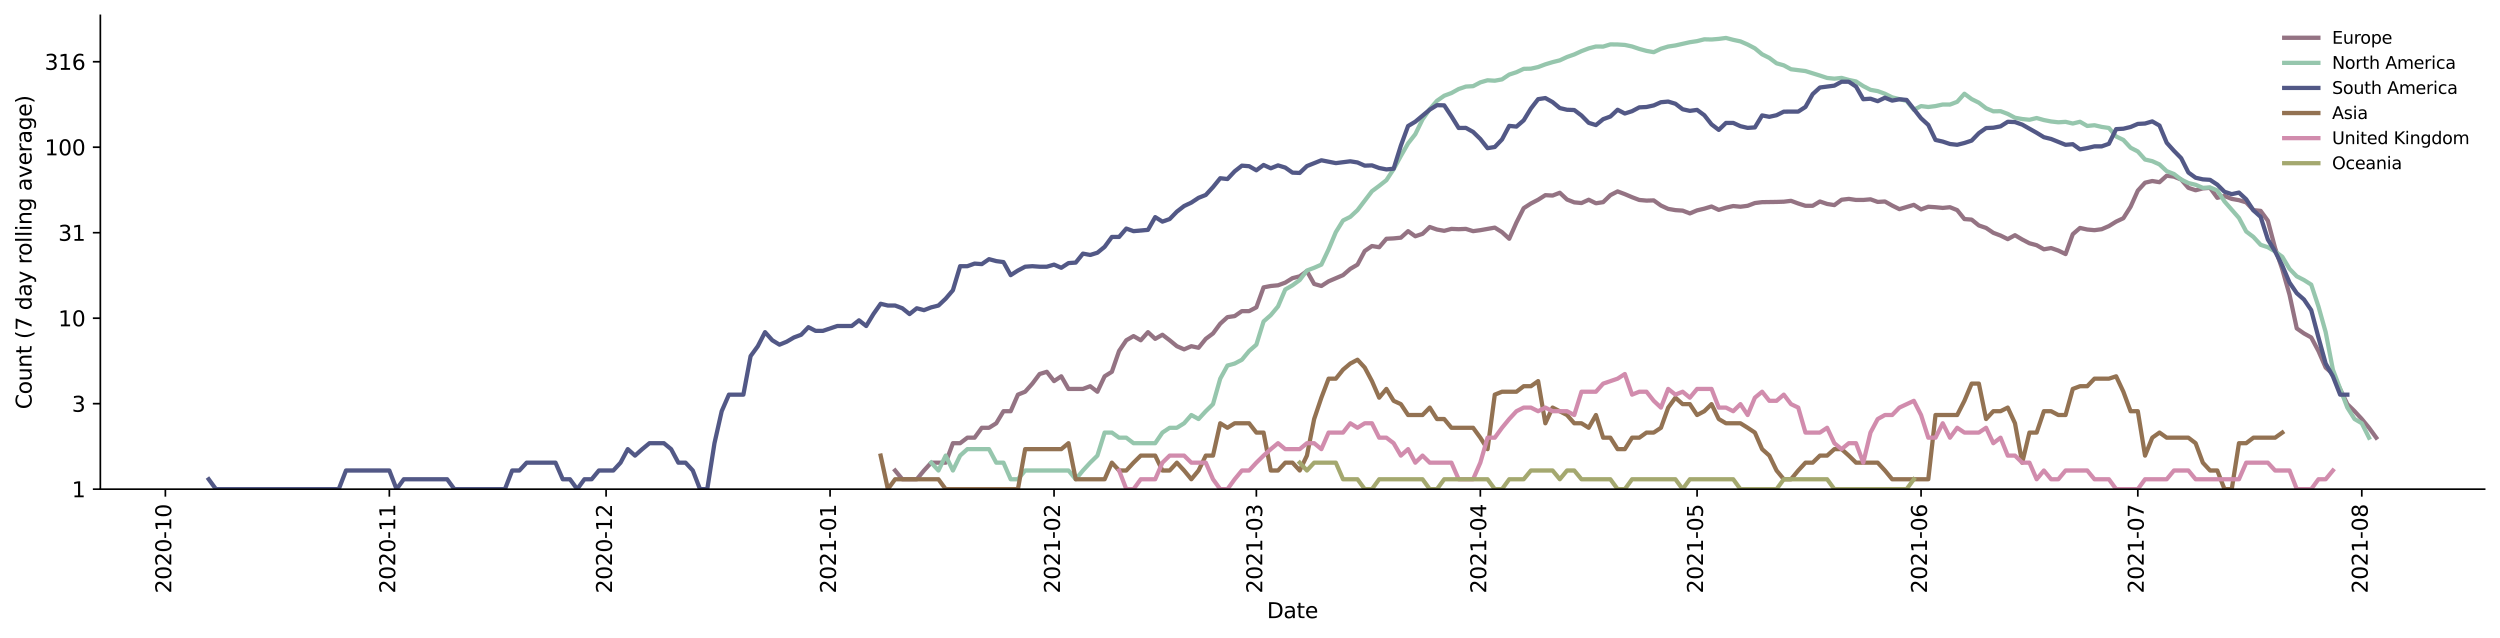 <?xml version="1.0" encoding="utf-8" standalone="no"?>
<!DOCTYPE svg PUBLIC "-//W3C//DTD SVG 1.1//EN"
  "http://www.w3.org/Graphics/SVG/1.1/DTD/svg11.dtd">
<svg height="298.621pt" version="1.1" viewBox="0 0 1170.166 298.621" width="1170.166pt" xmlns="http://www.w3.org/2000/svg" xmlns:xlink="http://www.w3.org/1999/xlink">
 <defs>
  <style type="text/css">*{stroke-linecap:butt;stroke-linejoin:round;}</style>
 </defs>
 <g id="figure_1">
  <g id="patch_1">
   <path d="M 0 298.621 
L 1170.166 298.621 
L 1170.166 0 
L 0 0 
z
" style="fill:#ffffff;"/>
  </g>
  <g id="axes_1">
   <g id="patch_2">
    <path d="M 46.966 228.96 
L 1162.966 228.96 
L 1162.966 7.2 
L 46.966 7.2 
z
" style="fill:#ffffff;"/>
   </g>
   <g id="matplotlib.axis_1">
    <g id="xtick_1">
     <g id="line2d_1">
      <defs>
       <path d="M 0 0 
L 0 3.5 
" id="md7ace111f2" style="stroke:#000000;stroke-width:0.8;"/>
      </defs>
      <g>
       <use style="stroke:#000000;stroke-width:0.8;" x="77.402" xlink:href="#md7ace111f2" y="228.96"/>
      </g>
     </g>
     <g id="text_1">
      <!-- 2020-10 -->
      <g transform="translate(80.161 277.743)rotate(-90)scale(0.1 -0.1)">
       <defs>
        <path d="M 1228 531 
L 3431 531 
L 3431 0 
L 469 0 
L 469 531 
Q 828 903 1448 1529 
Q 2069 2156 2228 2338 
Q 2531 2678 2651 2914 
Q 2772 3150 2772 3378 
Q 2772 3750 2511 3984 
Q 2250 4219 1831 4219 
Q 1534 4219 1204 4116 
Q 875 4013 500 3803 
L 500 4441 
Q 881 4594 1212 4672 
Q 1544 4750 1819 4750 
Q 2544 4750 2975 4387 
Q 3406 4025 3406 3419 
Q 3406 3131 3298 2873 
Q 3191 2616 2906 2266 
Q 2828 2175 2409 1742 
Q 1991 1309 1228 531 
z
" id="DejaVuSans-32" transform="scale(0.016)"/>
        <path d="M 2034 4250 
Q 1547 4250 1301 3770 
Q 1056 3291 1056 2328 
Q 1056 1369 1301 889 
Q 1547 409 2034 409 
Q 2525 409 2770 889 
Q 3016 1369 3016 2328 
Q 3016 3291 2770 3770 
Q 2525 4250 2034 4250 
z
M 2034 4750 
Q 2819 4750 3233 4129 
Q 3647 3509 3647 2328 
Q 3647 1150 3233 529 
Q 2819 -91 2034 -91 
Q 1250 -91 836 529 
Q 422 1150 422 2328 
Q 422 3509 836 4129 
Q 1250 4750 2034 4750 
z
" id="DejaVuSans-30" transform="scale(0.016)"/>
        <path d="M 313 2009 
L 1997 2009 
L 1997 1497 
L 313 1497 
L 313 2009 
z
" id="DejaVuSans-2d" transform="scale(0.016)"/>
        <path d="M 794 531 
L 1825 531 
L 1825 4091 
L 703 3866 
L 703 4441 
L 1819 4666 
L 2450 4666 
L 2450 531 
L 3481 531 
L 3481 0 
L 794 0 
L 794 531 
z
" id="DejaVuSans-31" transform="scale(0.016)"/>
       </defs>
       <use xlink:href="#DejaVuSans-32"/>
       <use x="63.623" xlink:href="#DejaVuSans-30"/>
       <use x="127.246" xlink:href="#DejaVuSans-32"/>
       <use x="190.869" xlink:href="#DejaVuSans-30"/>
       <use x="254.492" xlink:href="#DejaVuSans-2d"/>
       <use x="290.576" xlink:href="#DejaVuSans-31"/>
       <use x="354.199" xlink:href="#DejaVuSans-30"/>
      </g>
     </g>
    </g>
    <g id="xtick_2">
     <g id="line2d_2">
      <g>
       <use style="stroke:#000000;stroke-width:0.8;" x="182.238" xlink:href="#md7ace111f2" y="228.96"/>
      </g>
     </g>
     <g id="text_2">
      <!-- 2020-11 -->
      <g transform="translate(184.998 277.743)rotate(-90)scale(0.1 -0.1)">
       <use xlink:href="#DejaVuSans-32"/>
       <use x="63.623" xlink:href="#DejaVuSans-30"/>
       <use x="127.246" xlink:href="#DejaVuSans-32"/>
       <use x="190.869" xlink:href="#DejaVuSans-30"/>
       <use x="254.492" xlink:href="#DejaVuSans-2d"/>
       <use x="290.576" xlink:href="#DejaVuSans-31"/>
       <use x="354.199" xlink:href="#DejaVuSans-31"/>
      </g>
     </g>
    </g>
    <g id="xtick_3">
     <g id="line2d_3">
      <g>
       <use style="stroke:#000000;stroke-width:0.8;" x="283.693" xlink:href="#md7ace111f2" y="228.96"/>
      </g>
     </g>
     <g id="text_3">
      <!-- 2020-12 -->
      <g transform="translate(286.452 277.743)rotate(-90)scale(0.1 -0.1)">
       <use xlink:href="#DejaVuSans-32"/>
       <use x="63.623" xlink:href="#DejaVuSans-30"/>
       <use x="127.246" xlink:href="#DejaVuSans-32"/>
       <use x="190.869" xlink:href="#DejaVuSans-30"/>
       <use x="254.492" xlink:href="#DejaVuSans-2d"/>
       <use x="290.576" xlink:href="#DejaVuSans-31"/>
       <use x="354.199" xlink:href="#DejaVuSans-32"/>
      </g>
     </g>
    </g>
    <g id="xtick_4">
     <g id="line2d_4">
      <g>
       <use style="stroke:#000000;stroke-width:0.8;" x="388.529" xlink:href="#md7ace111f2" y="228.96"/>
      </g>
     </g>
     <g id="text_4">
      <!-- 2021-01 -->
      <g transform="translate(391.289 277.743)rotate(-90)scale(0.1 -0.1)">
       <use xlink:href="#DejaVuSans-32"/>
       <use x="63.623" xlink:href="#DejaVuSans-30"/>
       <use x="127.246" xlink:href="#DejaVuSans-32"/>
       <use x="190.869" xlink:href="#DejaVuSans-31"/>
       <use x="254.492" xlink:href="#DejaVuSans-2d"/>
       <use x="290.576" xlink:href="#DejaVuSans-30"/>
       <use x="354.199" xlink:href="#DejaVuSans-31"/>
      </g>
     </g>
    </g>
    <g id="xtick_5">
     <g id="line2d_5">
      <g>
       <use style="stroke:#000000;stroke-width:0.8;" x="493.366" xlink:href="#md7ace111f2" y="228.96"/>
      </g>
     </g>
     <g id="text_5">
      <!-- 2021-02 -->
      <g transform="translate(496.125 277.743)rotate(-90)scale(0.1 -0.1)">
       <use xlink:href="#DejaVuSans-32"/>
       <use x="63.623" xlink:href="#DejaVuSans-30"/>
       <use x="127.246" xlink:href="#DejaVuSans-32"/>
       <use x="190.869" xlink:href="#DejaVuSans-31"/>
       <use x="254.492" xlink:href="#DejaVuSans-2d"/>
       <use x="290.576" xlink:href="#DejaVuSans-30"/>
       <use x="354.199" xlink:href="#DejaVuSans-32"/>
      </g>
     </g>
    </g>
    <g id="xtick_6">
     <g id="line2d_6">
      <g>
       <use style="stroke:#000000;stroke-width:0.8;" x="588.057" xlink:href="#md7ace111f2" y="228.96"/>
      </g>
     </g>
     <g id="text_6">
      <!-- 2021-03 -->
      <g transform="translate(590.816 277.743)rotate(-90)scale(0.1 -0.1)">
       <defs>
        <path d="M 2597 2516 
Q 3050 2419 3304 2112 
Q 3559 1806 3559 1356 
Q 3559 666 3084 287 
Q 2609 -91 1734 -91 
Q 1441 -91 1130 -33 
Q 819 25 488 141 
L 488 750 
Q 750 597 1062 519 
Q 1375 441 1716 441 
Q 2309 441 2620 675 
Q 2931 909 2931 1356 
Q 2931 1769 2642 2001 
Q 2353 2234 1838 2234 
L 1294 2234 
L 1294 2753 
L 1863 2753 
Q 2328 2753 2575 2939 
Q 2822 3125 2822 3475 
Q 2822 3834 2567 4026 
Q 2313 4219 1838 4219 
Q 1578 4219 1281 4162 
Q 984 4106 628 3988 
L 628 4550 
Q 988 4650 1302 4700 
Q 1616 4750 1894 4750 
Q 2613 4750 3031 4423 
Q 3450 4097 3450 3541 
Q 3450 3153 3228 2886 
Q 3006 2619 2597 2516 
z
" id="DejaVuSans-33" transform="scale(0.016)"/>
       </defs>
       <use xlink:href="#DejaVuSans-32"/>
       <use x="63.623" xlink:href="#DejaVuSans-30"/>
       <use x="127.246" xlink:href="#DejaVuSans-32"/>
       <use x="190.869" xlink:href="#DejaVuSans-31"/>
       <use x="254.492" xlink:href="#DejaVuSans-2d"/>
       <use x="290.576" xlink:href="#DejaVuSans-30"/>
       <use x="354.199" xlink:href="#DejaVuSans-33"/>
      </g>
     </g>
    </g>
    <g id="xtick_7">
     <g id="line2d_7">
      <g>
       <use style="stroke:#000000;stroke-width:0.8;" x="692.893" xlink:href="#md7ace111f2" y="228.96"/>
      </g>
     </g>
     <g id="text_7">
      <!-- 2021-04 -->
      <g transform="translate(695.652 277.743)rotate(-90)scale(0.1 -0.1)">
       <defs>
        <path d="M 2419 4116 
L 825 1625 
L 2419 1625 
L 2419 4116 
z
M 2253 4666 
L 3047 4666 
L 3047 1625 
L 3713 1625 
L 3713 1100 
L 3047 1100 
L 3047 0 
L 2419 0 
L 2419 1100 
L 313 1100 
L 313 1709 
L 2253 4666 
z
" id="DejaVuSans-34" transform="scale(0.016)"/>
       </defs>
       <use xlink:href="#DejaVuSans-32"/>
       <use x="63.623" xlink:href="#DejaVuSans-30"/>
       <use x="127.246" xlink:href="#DejaVuSans-32"/>
       <use x="190.869" xlink:href="#DejaVuSans-31"/>
       <use x="254.492" xlink:href="#DejaVuSans-2d"/>
       <use x="290.576" xlink:href="#DejaVuSans-30"/>
       <use x="354.199" xlink:href="#DejaVuSans-34"/>
      </g>
     </g>
    </g>
    <g id="xtick_8">
     <g id="line2d_8">
      <g>
       <use style="stroke:#000000;stroke-width:0.8;" x="794.347" xlink:href="#md7ace111f2" y="228.96"/>
      </g>
     </g>
     <g id="text_8">
      <!-- 2021-05 -->
      <g transform="translate(797.107 277.743)rotate(-90)scale(0.1 -0.1)">
       <defs>
        <path d="M 691 4666 
L 3169 4666 
L 3169 4134 
L 1269 4134 
L 1269 2991 
Q 1406 3038 1543 3061 
Q 1681 3084 1819 3084 
Q 2600 3084 3056 2656 
Q 3513 2228 3513 1497 
Q 3513 744 3044 326 
Q 2575 -91 1722 -91 
Q 1428 -91 1123 -41 
Q 819 9 494 109 
L 494 744 
Q 775 591 1075 516 
Q 1375 441 1709 441 
Q 2250 441 2565 725 
Q 2881 1009 2881 1497 
Q 2881 1984 2565 2268 
Q 2250 2553 1709 2553 
Q 1456 2553 1204 2497 
Q 953 2441 691 2322 
L 691 4666 
z
" id="DejaVuSans-35" transform="scale(0.016)"/>
       </defs>
       <use xlink:href="#DejaVuSans-32"/>
       <use x="63.623" xlink:href="#DejaVuSans-30"/>
       <use x="127.246" xlink:href="#DejaVuSans-32"/>
       <use x="190.869" xlink:href="#DejaVuSans-31"/>
       <use x="254.492" xlink:href="#DejaVuSans-2d"/>
       <use x="290.576" xlink:href="#DejaVuSans-30"/>
       <use x="354.199" xlink:href="#DejaVuSans-35"/>
      </g>
     </g>
    </g>
    <g id="xtick_9">
     <g id="line2d_9">
      <g>
       <use style="stroke:#000000;stroke-width:0.8;" x="899.184" xlink:href="#md7ace111f2" y="228.96"/>
      </g>
     </g>
     <g id="text_9">
      <!-- 2021-06 -->
      <g transform="translate(901.943 277.743)rotate(-90)scale(0.1 -0.1)">
       <defs>
        <path d="M 2113 2584 
Q 1688 2584 1439 2293 
Q 1191 2003 1191 1497 
Q 1191 994 1439 701 
Q 1688 409 2113 409 
Q 2538 409 2786 701 
Q 3034 994 3034 1497 
Q 3034 2003 2786 2293 
Q 2538 2584 2113 2584 
z
M 3366 4563 
L 3366 3988 
Q 3128 4100 2886 4159 
Q 2644 4219 2406 4219 
Q 1781 4219 1451 3797 
Q 1122 3375 1075 2522 
Q 1259 2794 1537 2939 
Q 1816 3084 2150 3084 
Q 2853 3084 3261 2657 
Q 3669 2231 3669 1497 
Q 3669 778 3244 343 
Q 2819 -91 2113 -91 
Q 1303 -91 875 529 
Q 447 1150 447 2328 
Q 447 3434 972 4092 
Q 1497 4750 2381 4750 
Q 2619 4750 2861 4703 
Q 3103 4656 3366 4563 
z
" id="DejaVuSans-36" transform="scale(0.016)"/>
       </defs>
       <use xlink:href="#DejaVuSans-32"/>
       <use x="63.623" xlink:href="#DejaVuSans-30"/>
       <use x="127.246" xlink:href="#DejaVuSans-32"/>
       <use x="190.869" xlink:href="#DejaVuSans-31"/>
       <use x="254.492" xlink:href="#DejaVuSans-2d"/>
       <use x="290.576" xlink:href="#DejaVuSans-30"/>
       <use x="354.199" xlink:href="#DejaVuSans-36"/>
      </g>
     </g>
    </g>
    <g id="xtick_10">
     <g id="line2d_10">
      <g>
       <use style="stroke:#000000;stroke-width:0.8;" x="1000.638" xlink:href="#md7ace111f2" y="228.96"/>
      </g>
     </g>
     <g id="text_10">
      <!-- 2021-07 -->
      <g transform="translate(1003.398 277.743)rotate(-90)scale(0.1 -0.1)">
       <defs>
        <path d="M 525 4666 
L 3525 4666 
L 3525 4397 
L 1831 0 
L 1172 0 
L 2766 4134 
L 525 4134 
L 525 4666 
z
" id="DejaVuSans-37" transform="scale(0.016)"/>
       </defs>
       <use xlink:href="#DejaVuSans-32"/>
       <use x="63.623" xlink:href="#DejaVuSans-30"/>
       <use x="127.246" xlink:href="#DejaVuSans-32"/>
       <use x="190.869" xlink:href="#DejaVuSans-31"/>
       <use x="254.492" xlink:href="#DejaVuSans-2d"/>
       <use x="290.576" xlink:href="#DejaVuSans-30"/>
       <use x="354.199" xlink:href="#DejaVuSans-37"/>
      </g>
     </g>
    </g>
    <g id="xtick_11">
     <g id="line2d_11">
      <g>
       <use style="stroke:#000000;stroke-width:0.8;" x="1105.475" xlink:href="#md7ace111f2" y="228.96"/>
      </g>
     </g>
     <g id="text_11">
      <!-- 2021-08 -->
      <g transform="translate(1108.234 277.743)rotate(-90)scale(0.1 -0.1)">
       <defs>
        <path d="M 2034 2216 
Q 1584 2216 1326 1975 
Q 1069 1734 1069 1313 
Q 1069 891 1326 650 
Q 1584 409 2034 409 
Q 2484 409 2743 651 
Q 3003 894 3003 1313 
Q 3003 1734 2745 1975 
Q 2488 2216 2034 2216 
z
M 1403 2484 
Q 997 2584 770 2862 
Q 544 3141 544 3541 
Q 544 4100 942 4425 
Q 1341 4750 2034 4750 
Q 2731 4750 3128 4425 
Q 3525 4100 3525 3541 
Q 3525 3141 3298 2862 
Q 3072 2584 2669 2484 
Q 3125 2378 3379 2068 
Q 3634 1759 3634 1313 
Q 3634 634 3220 271 
Q 2806 -91 2034 -91 
Q 1263 -91 848 271 
Q 434 634 434 1313 
Q 434 1759 690 2068 
Q 947 2378 1403 2484 
z
M 1172 3481 
Q 1172 3119 1398 2916 
Q 1625 2713 2034 2713 
Q 2441 2713 2670 2916 
Q 2900 3119 2900 3481 
Q 2900 3844 2670 4047 
Q 2441 4250 2034 4250 
Q 1625 4250 1398 4047 
Q 1172 3844 1172 3481 
z
" id="DejaVuSans-38" transform="scale(0.016)"/>
       </defs>
       <use xlink:href="#DejaVuSans-32"/>
       <use x="63.623" xlink:href="#DejaVuSans-30"/>
       <use x="127.246" xlink:href="#DejaVuSans-32"/>
       <use x="190.869" xlink:href="#DejaVuSans-31"/>
       <use x="254.492" xlink:href="#DejaVuSans-2d"/>
       <use x="290.576" xlink:href="#DejaVuSans-30"/>
       <use x="354.199" xlink:href="#DejaVuSans-38"/>
      </g>
     </g>
    </g>
    <g id="text_12">
     <!-- Date -->
     <g transform="translate(593.015 289.341)scale(0.1 -0.1)">
      <defs>
       <path d="M 1259 4147 
L 1259 519 
L 2022 519 
Q 2988 519 3436 956 
Q 3884 1394 3884 2338 
Q 3884 3275 3436 3711 
Q 2988 4147 2022 4147 
L 1259 4147 
z
M 628 4666 
L 1925 4666 
Q 3281 4666 3915 4102 
Q 4550 3538 4550 2338 
Q 4550 1131 3912 565 
Q 3275 0 1925 0 
L 628 0 
L 628 4666 
z
" id="DejaVuSans-44" transform="scale(0.016)"/>
       <path d="M 2194 1759 
Q 1497 1759 1228 1600 
Q 959 1441 959 1056 
Q 959 750 1161 570 
Q 1363 391 1709 391 
Q 2188 391 2477 730 
Q 2766 1069 2766 1631 
L 2766 1759 
L 2194 1759 
z
M 3341 1997 
L 3341 0 
L 2766 0 
L 2766 531 
Q 2569 213 2275 61 
Q 1981 -91 1556 -91 
Q 1019 -91 701 211 
Q 384 513 384 1019 
Q 384 1609 779 1909 
Q 1175 2209 1959 2209 
L 2766 2209 
L 2766 2266 
Q 2766 2663 2505 2880 
Q 2244 3097 1772 3097 
Q 1472 3097 1187 3025 
Q 903 2953 641 2809 
L 641 3341 
Q 956 3463 1253 3523 
Q 1550 3584 1831 3584 
Q 2591 3584 2966 3190 
Q 3341 2797 3341 1997 
z
" id="DejaVuSans-61" transform="scale(0.016)"/>
       <path d="M 1172 4494 
L 1172 3500 
L 2356 3500 
L 2356 3053 
L 1172 3053 
L 1172 1153 
Q 1172 725 1289 603 
Q 1406 481 1766 481 
L 2356 481 
L 2356 0 
L 1766 0 
Q 1100 0 847 248 
Q 594 497 594 1153 
L 594 3053 
L 172 3053 
L 172 3500 
L 594 3500 
L 594 4494 
L 1172 4494 
z
" id="DejaVuSans-74" transform="scale(0.016)"/>
       <path d="M 3597 1894 
L 3597 1613 
L 953 1613 
Q 991 1019 1311 708 
Q 1631 397 2203 397 
Q 2534 397 2845 478 
Q 3156 559 3463 722 
L 3463 178 
Q 3153 47 2828 -22 
Q 2503 -91 2169 -91 
Q 1331 -91 842 396 
Q 353 884 353 1716 
Q 353 2575 817 3079 
Q 1281 3584 2069 3584 
Q 2775 3584 3186 3129 
Q 3597 2675 3597 1894 
z
M 3022 2063 
Q 3016 2534 2758 2815 
Q 2500 3097 2075 3097 
Q 1594 3097 1305 2825 
Q 1016 2553 972 2059 
L 3022 2063 
z
" id="DejaVuSans-65" transform="scale(0.016)"/>
      </defs>
      <use xlink:href="#DejaVuSans-44"/>
      <use x="77.002" xlink:href="#DejaVuSans-61"/>
      <use x="138.281" xlink:href="#DejaVuSans-74"/>
      <use x="177.49" xlink:href="#DejaVuSans-65"/>
     </g>
    </g>
   </g>
   <g id="matplotlib.axis_2">
    <g id="ytick_1">
     <g id="line2d_12">
      <defs>
       <path d="M 0 0 
L -3.5 0 
" id="m8d76843b41" style="stroke:#000000;stroke-width:0.8;"/>
      </defs>
      <g>
       <use style="stroke:#000000;stroke-width:0.8;" x="46.966" xlink:href="#m8d76843b41" y="228.96"/>
      </g>
     </g>
     <g id="text_13">
      <!-- 1 -->
      <g transform="translate(33.603 232.759)scale(0.1 -0.1)">
       <use xlink:href="#DejaVuSans-31"/>
      </g>
     </g>
    </g>
    <g id="ytick_2">
     <g id="line2d_13">
      <g>
       <use style="stroke:#000000;stroke-width:0.8;" x="46.966" xlink:href="#m8d76843b41" y="188.946"/>
      </g>
     </g>
     <g id="text_14">
      <!-- 3 -->
      <g transform="translate(33.603 192.745)scale(0.1 -0.1)">
       <use xlink:href="#DejaVuSans-33"/>
      </g>
     </g>
    </g>
    <g id="ytick_3">
     <g id="line2d_14">
      <g>
       <use style="stroke:#000000;stroke-width:0.8;" x="46.966" xlink:href="#m8d76843b41" y="148.931"/>
      </g>
     </g>
     <g id="text_15">
      <!-- 10 -->
      <g transform="translate(27.241 152.731)scale(0.1 -0.1)">
       <use xlink:href="#DejaVuSans-31"/>
       <use x="63.623" xlink:href="#DejaVuSans-30"/>
      </g>
     </g>
    </g>
    <g id="ytick_4">
     <g id="line2d_15">
      <g>
       <use style="stroke:#000000;stroke-width:0.8;" x="46.966" xlink:href="#m8d76843b41" y="108.917"/>
      </g>
     </g>
     <g id="text_16">
      <!-- 31 -->
      <g transform="translate(27.241 112.716)scale(0.1 -0.1)">
       <use xlink:href="#DejaVuSans-33"/>
       <use x="63.623" xlink:href="#DejaVuSans-31"/>
      </g>
     </g>
    </g>
    <g id="ytick_5">
     <g id="line2d_16">
      <g>
       <use style="stroke:#000000;stroke-width:0.8;" x="46.966" xlink:href="#m8d76843b41" y="68.903"/>
      </g>
     </g>
     <g id="text_17">
      <!-- 100 -->
      <g transform="translate(20.878 72.702)scale(0.1 -0.1)">
       <use xlink:href="#DejaVuSans-31"/>
       <use x="63.623" xlink:href="#DejaVuSans-30"/>
       <use x="127.246" xlink:href="#DejaVuSans-30"/>
      </g>
     </g>
    </g>
    <g id="ytick_6">
     <g id="line2d_17">
      <g>
       <use style="stroke:#000000;stroke-width:0.8;" x="46.966" xlink:href="#m8d76843b41" y="28.889"/>
      </g>
     </g>
     <g id="text_18">
      <!-- 316 -->
      <g transform="translate(20.878 32.688)scale(0.1 -0.1)">
       <use xlink:href="#DejaVuSans-33"/>
       <use x="63.623" xlink:href="#DejaVuSans-31"/>
       <use x="127.246" xlink:href="#DejaVuSans-36"/>
      </g>
     </g>
    </g>
    <g id="text_19">
     <!-- Count (7 day rolling average) -->
     <g transform="translate(14.798 191.548)rotate(-90)scale(0.1 -0.1)">
      <defs>
       <path d="M 4122 4306 
L 4122 3641 
Q 3803 3938 3442 4084 
Q 3081 4231 2675 4231 
Q 1875 4231 1450 3742 
Q 1025 3253 1025 2328 
Q 1025 1406 1450 917 
Q 1875 428 2675 428 
Q 3081 428 3442 575 
Q 3803 722 4122 1019 
L 4122 359 
Q 3791 134 3420 21 
Q 3050 -91 2638 -91 
Q 1578 -91 968 557 
Q 359 1206 359 2328 
Q 359 3453 968 4101 
Q 1578 4750 2638 4750 
Q 3056 4750 3426 4639 
Q 3797 4528 4122 4306 
z
" id="DejaVuSans-43" transform="scale(0.016)"/>
       <path d="M 1959 3097 
Q 1497 3097 1228 2736 
Q 959 2375 959 1747 
Q 959 1119 1226 758 
Q 1494 397 1959 397 
Q 2419 397 2687 759 
Q 2956 1122 2956 1747 
Q 2956 2369 2687 2733 
Q 2419 3097 1959 3097 
z
M 1959 3584 
Q 2709 3584 3137 3096 
Q 3566 2609 3566 1747 
Q 3566 888 3137 398 
Q 2709 -91 1959 -91 
Q 1206 -91 779 398 
Q 353 888 353 1747 
Q 353 2609 779 3096 
Q 1206 3584 1959 3584 
z
" id="DejaVuSans-6f" transform="scale(0.016)"/>
       <path d="M 544 1381 
L 544 3500 
L 1119 3500 
L 1119 1403 
Q 1119 906 1312 657 
Q 1506 409 1894 409 
Q 2359 409 2629 706 
Q 2900 1003 2900 1516 
L 2900 3500 
L 3475 3500 
L 3475 0 
L 2900 0 
L 2900 538 
Q 2691 219 2414 64 
Q 2138 -91 1772 -91 
Q 1169 -91 856 284 
Q 544 659 544 1381 
z
M 1991 3584 
L 1991 3584 
z
" id="DejaVuSans-75" transform="scale(0.016)"/>
       <path d="M 3513 2113 
L 3513 0 
L 2938 0 
L 2938 2094 
Q 2938 2591 2744 2837 
Q 2550 3084 2163 3084 
Q 1697 3084 1428 2787 
Q 1159 2491 1159 1978 
L 1159 0 
L 581 0 
L 581 3500 
L 1159 3500 
L 1159 2956 
Q 1366 3272 1645 3428 
Q 1925 3584 2291 3584 
Q 2894 3584 3203 3211 
Q 3513 2838 3513 2113 
z
" id="DejaVuSans-6e" transform="scale(0.016)"/>
       <path id="DejaVuSans-20" transform="scale(0.016)"/>
       <path d="M 1984 4856 
Q 1566 4138 1362 3434 
Q 1159 2731 1159 2009 
Q 1159 1288 1364 580 
Q 1569 -128 1984 -844 
L 1484 -844 
Q 1016 -109 783 600 
Q 550 1309 550 2009 
Q 550 2706 781 3412 
Q 1013 4119 1484 4856 
L 1984 4856 
z
" id="DejaVuSans-28" transform="scale(0.016)"/>
       <path d="M 2906 2969 
L 2906 4863 
L 3481 4863 
L 3481 0 
L 2906 0 
L 2906 525 
Q 2725 213 2448 61 
Q 2172 -91 1784 -91 
Q 1150 -91 751 415 
Q 353 922 353 1747 
Q 353 2572 751 3078 
Q 1150 3584 1784 3584 
Q 2172 3584 2448 3432 
Q 2725 3281 2906 2969 
z
M 947 1747 
Q 947 1113 1208 752 
Q 1469 391 1925 391 
Q 2381 391 2643 752 
Q 2906 1113 2906 1747 
Q 2906 2381 2643 2742 
Q 2381 3103 1925 3103 
Q 1469 3103 1208 2742 
Q 947 2381 947 1747 
z
" id="DejaVuSans-64" transform="scale(0.016)"/>
       <path d="M 2059 -325 
Q 1816 -950 1584 -1140 
Q 1353 -1331 966 -1331 
L 506 -1331 
L 506 -850 
L 844 -850 
Q 1081 -850 1212 -737 
Q 1344 -625 1503 -206 
L 1606 56 
L 191 3500 
L 800 3500 
L 1894 763 
L 2988 3500 
L 3597 3500 
L 2059 -325 
z
" id="DejaVuSans-79" transform="scale(0.016)"/>
       <path d="M 2631 2963 
Q 2534 3019 2420 3045 
Q 2306 3072 2169 3072 
Q 1681 3072 1420 2755 
Q 1159 2438 1159 1844 
L 1159 0 
L 581 0 
L 581 3500 
L 1159 3500 
L 1159 2956 
Q 1341 3275 1631 3429 
Q 1922 3584 2338 3584 
Q 2397 3584 2469 3576 
Q 2541 3569 2628 3553 
L 2631 2963 
z
" id="DejaVuSans-72" transform="scale(0.016)"/>
       <path d="M 603 4863 
L 1178 4863 
L 1178 0 
L 603 0 
L 603 4863 
z
" id="DejaVuSans-6c" transform="scale(0.016)"/>
       <path d="M 603 3500 
L 1178 3500 
L 1178 0 
L 603 0 
L 603 3500 
z
M 603 4863 
L 1178 4863 
L 1178 4134 
L 603 4134 
L 603 4863 
z
" id="DejaVuSans-69" transform="scale(0.016)"/>
       <path d="M 2906 1791 
Q 2906 2416 2648 2759 
Q 2391 3103 1925 3103 
Q 1463 3103 1205 2759 
Q 947 2416 947 1791 
Q 947 1169 1205 825 
Q 1463 481 1925 481 
Q 2391 481 2648 825 
Q 2906 1169 2906 1791 
z
M 3481 434 
Q 3481 -459 3084 -895 
Q 2688 -1331 1869 -1331 
Q 1566 -1331 1297 -1286 
Q 1028 -1241 775 -1147 
L 775 -588 
Q 1028 -725 1275 -790 
Q 1522 -856 1778 -856 
Q 2344 -856 2625 -561 
Q 2906 -266 2906 331 
L 2906 616 
Q 2728 306 2450 153 
Q 2172 0 1784 0 
Q 1141 0 747 490 
Q 353 981 353 1791 
Q 353 2603 747 3093 
Q 1141 3584 1784 3584 
Q 2172 3584 2450 3431 
Q 2728 3278 2906 2969 
L 2906 3500 
L 3481 3500 
L 3481 434 
z
" id="DejaVuSans-67" transform="scale(0.016)"/>
       <path d="M 191 3500 
L 800 3500 
L 1894 563 
L 2988 3500 
L 3597 3500 
L 2284 0 
L 1503 0 
L 191 3500 
z
" id="DejaVuSans-76" transform="scale(0.016)"/>
       <path d="M 513 4856 
L 1013 4856 
Q 1481 4119 1714 3412 
Q 1947 2706 1947 2009 
Q 1947 1309 1714 600 
Q 1481 -109 1013 -844 
L 513 -844 
Q 928 -128 1133 580 
Q 1338 1288 1338 2009 
Q 1338 2731 1133 3434 
Q 928 4138 513 4856 
z
" id="DejaVuSans-29" transform="scale(0.016)"/>
      </defs>
      <use xlink:href="#DejaVuSans-43"/>
      <use x="69.824" xlink:href="#DejaVuSans-6f"/>
      <use x="131.006" xlink:href="#DejaVuSans-75"/>
      <use x="194.385" xlink:href="#DejaVuSans-6e"/>
      <use x="257.764" xlink:href="#DejaVuSans-74"/>
      <use x="296.973" xlink:href="#DejaVuSans-20"/>
      <use x="328.76" xlink:href="#DejaVuSans-28"/>
      <use x="367.773" xlink:href="#DejaVuSans-37"/>
      <use x="431.396" xlink:href="#DejaVuSans-20"/>
      <use x="463.184" xlink:href="#DejaVuSans-64"/>
      <use x="526.66" xlink:href="#DejaVuSans-61"/>
      <use x="587.939" xlink:href="#DejaVuSans-79"/>
      <use x="647.119" xlink:href="#DejaVuSans-20"/>
      <use x="678.906" xlink:href="#DejaVuSans-72"/>
      <use x="717.77" xlink:href="#DejaVuSans-6f"/>
      <use x="778.951" xlink:href="#DejaVuSans-6c"/>
      <use x="806.734" xlink:href="#DejaVuSans-6c"/>
      <use x="834.518" xlink:href="#DejaVuSans-69"/>
      <use x="862.301" xlink:href="#DejaVuSans-6e"/>
      <use x="925.68" xlink:href="#DejaVuSans-67"/>
      <use x="989.156" xlink:href="#DejaVuSans-20"/>
      <use x="1020.943" xlink:href="#DejaVuSans-61"/>
      <use x="1082.223" xlink:href="#DejaVuSans-76"/>
      <use x="1141.402" xlink:href="#DejaVuSans-65"/>
      <use x="1202.926" xlink:href="#DejaVuSans-72"/>
      <use x="1244.039" xlink:href="#DejaVuSans-61"/>
      <use x="1305.318" xlink:href="#DejaVuSans-67"/>
      <use x="1368.795" xlink:href="#DejaVuSans-65"/>
      <use x="1430.318" xlink:href="#DejaVuSans-29"/>
     </g>
    </g>
   </g>
   <g id="line2d_18">
    <path clip-path="url(#pd77d9565f1)" d="M 418.966 220.225 
L 422.347 224.319 
L 429.111 224.319 
L 432.493 220.225 
L 435.875 216.563 
L 442.638 216.563 
L 446.02 207.445 
L 449.402 207.445 
L 452.784 204.869 
L 456.166 204.869 
L 459.547 200.228 
L 462.929 200.228 
L 466.311 198.121 
L 469.693 192.472 
L 473.075 192.472 
L 476.457 184.717 
L 479.838 183.354 
L 483.22 179.558 
L 486.602 175.068 
L 489.984 174.03 
L 493.366 178.38 
L 496.747 176.137 
L 500.129 182.042 
L 506.893 182.042 
L 510.275 180.778 
L 513.657 183.354 
L 517.038 176.137 
L 520.42 174.03 
L 523.802 164.288 
L 527.184 159.263 
L 530.566 157.313 
L 533.947 159.263 
L 537.329 155.467 
L 540.711 158.601 
L 544.093 156.687 
L 547.475 159.263 
L 550.857 162.045 
L 554.238 163.524 
L 557.62 162.045 
L 561.002 162.776 
L 564.384 158.601 
L 567.766 156.072 
L 571.147 151.507 
L 574.529 148.438 
L 577.911 147.952 
L 581.293 145.619 
L 584.675 145.619 
L 588.057 143.859 
L 591.438 134.51 
L 594.82 133.86 
L 598.202 133.54 
L 601.584 132.287 
L 604.966 130.198 
L 608.347 129.34 
L 611.729 126.886 
L 615.111 132.908 
L 618.493 133.86 
L 621.875 131.677 
L 628.638 128.779 
L 632.02 125.848 
L 635.402 123.861 
L 638.784 117.484 
L 642.166 115.154 
L 645.547 115.722 
L 648.929 111.756 
L 652.311 111.586 
L 655.693 111.248 
L 659.075 108.196 
L 662.457 110.583 
L 665.838 109.449 
L 669.22 106.252 
L 672.602 107.436 
L 675.984 108.043 
L 679.366 107.136 
L 682.747 107.285 
L 686.129 107.136 
L 689.511 108.196 
L 692.893 107.738 
L 699.657 106.544 
L 703.038 108.661 
L 706.42 111.756 
L 709.802 104.137 
L 713.184 97.437 
L 716.566 95.25 
L 719.947 93.494 
L 723.329 91.346 
L 726.711 91.535 
L 730.093 90.227 
L 733.475 93.393 
L 736.857 94.724 
L 740.238 95.039 
L 743.62 93.494 
L 747.002 95.144 
L 750.384 94.62 
L 753.766 91.346 
L 757.147 89.591 
L 760.529 90.875 
L 763.911 92.306 
L 767.293 93.595 
L 770.675 93.899 
L 774.057 93.798 
L 777.438 96.217 
L 780.82 97.777 
L 784.202 98.352 
L 787.584 98.584 
L 790.966 99.891 
L 794.347 98.468 
L 797.729 97.663 
L 801.111 96.656 
L 804.493 98.236 
L 807.875 97.212 
L 811.257 96.436 
L 814.638 96.766 
L 818.02 96.326 
L 821.402 95.039 
L 824.784 94.62 
L 831.547 94.516 
L 834.929 94.413 
L 838.311 94.001 
L 841.693 95.25 
L 845.075 96.326 
L 848.457 96.326 
L 851.838 94.309 
L 855.22 95.463 
L 858.602 96 
L 861.984 93.494 
L 865.366 93.093 
L 868.747 93.595 
L 872.129 93.595 
L 875.511 93.293 
L 878.893 94.516 
L 882.275 94.309 
L 885.657 96.217 
L 889.038 97.891 
L 895.802 95.892 
L 899.184 98.006 
L 902.566 96.766 
L 905.947 96.988 
L 909.329 97.324 
L 912.711 96.988 
L 916.093 98.352 
L 919.475 102.532 
L 922.857 102.795 
L 926.238 105.533 
L 929.62 106.691 
L 933.002 108.974 
L 936.384 110.255 
L 939.766 111.926 
L 943.147 110.092 
L 946.529 112.098 
L 949.911 113.863 
L 953.293 114.78 
L 956.675 116.69 
L 960.057 116.106 
L 963.438 117.284 
L 966.82 118.92 
L 970.202 109.609 
L 973.584 106.691 
L 976.966 107.436 
L 980.347 107.738 
L 983.729 107.285 
L 987.111 105.819 
L 990.493 103.729 
L 993.875 102.142 
L 997.257 96.766 
L 1000.638 89.233 
L 1004.02 85.518 
L 1007.402 84.726 
L 1010.784 85.278 
L 1014.166 82.234 
L 1017.547 82.674 
L 1020.929 84.028 
L 1024.311 87.921 
L 1027.693 89.055 
L 1031.075 88.18 
L 1034.457 87.921 
L 1037.838 92.599 
L 1041.22 91.726 
L 1044.602 93.093 
L 1047.984 93.696 
L 1051.366 94.724 
L 1054.747 98.352 
L 1058.129 98.701 
L 1061.511 103.325 
L 1064.893 116.106 
L 1068.275 126.104 
L 1071.657 137.954 
L 1075.038 153.715 
L 1078.42 156.072 
L 1081.802 157.951 
L 1085.184 164.288 
L 1088.566 172.043 
L 1091.947 175.068 
L 1098.711 189.16 
L 1102.093 192.472 
L 1105.475 196.134 
L 1108.857 200.228 
L 1112.238 204.869 
L 1112.238 204.869 
" style="fill:none;stroke:#947383;stroke-linecap:square;stroke-width:2;"/>
   </g>
   <g id="line2d_19">
    <path clip-path="url(#pd77d9565f1)" d="M 435.875 216.563 
L 439.257 220.225 
L 442.638 213.251 
L 446.02 220.225 
L 449.402 213.251 
L 452.784 210.227 
L 462.929 210.227 
L 466.311 216.563 
L 469.693 216.563 
L 473.075 224.319 
L 476.457 224.319 
L 479.838 220.225 
L 500.129 220.225 
L 503.511 224.319 
L 506.893 220.225 
L 510.275 216.563 
L 513.657 213.251 
L 517.038 202.471 
L 520.42 202.471 
L 523.802 204.869 
L 527.184 204.869 
L 530.566 207.445 
L 540.711 207.445 
L 544.093 202.471 
L 547.475 200.228 
L 550.857 200.228 
L 554.238 198.121 
L 557.62 194.255 
L 561.002 196.134 
L 564.384 192.472 
L 567.766 189.16 
L 571.147 177.24 
L 574.529 171.091 
L 577.911 170.164 
L 581.293 168.381 
L 584.675 164.288 
L 588.057 161.328 
L 591.438 150.454 
L 594.82 147.473 
L 598.202 143.432 
L 601.584 135.508 
L 604.966 133.54 
L 608.347 131.078 
L 611.729 126.623 
L 615.111 125.341 
L 618.493 123.861 
L 621.875 116.69 
L 625.257 108.661 
L 628.638 103.192 
L 632.02 101.502 
L 635.402 98.352 
L 642.166 89.501 
L 645.547 86.99 
L 648.929 84.337 
L 652.311 79.167 
L 655.693 73.009 
L 659.075 67.113 
L 662.457 62.815 
L 665.838 55.886 
L 669.22 51.079 
L 672.602 47.174 
L 675.984 44.812 
L 679.366 43.544 
L 682.747 41.68 
L 686.129 40.52 
L 689.511 40.323 
L 692.893 38.558 
L 696.275 37.577 
L 699.657 37.779 
L 703.038 37.156 
L 706.42 34.9 
L 709.802 33.798 
L 713.184 32.225 
L 716.566 32.138 
L 719.947 31.388 
L 723.329 30.113 
L 726.711 29.087 
L 730.093 28.245 
L 733.475 26.678 
L 736.857 25.49 
L 740.238 23.931 
L 743.62 22.648 
L 747.002 21.767 
L 750.384 21.805 
L 753.766 20.783 
L 757.147 20.82 
L 760.529 21.033 
L 763.911 21.754 
L 767.293 22.898 
L 770.675 23.822 
L 774.057 24.424 
L 777.438 22.806 
L 780.82 21.78 
L 784.202 21.272 
L 790.966 19.754 
L 794.347 19.251 
L 797.729 18.404 
L 801.111 18.486 
L 804.493 18.207 
L 807.875 17.76 
L 811.257 18.649 
L 814.638 19.37 
L 818.02 20.845 
L 821.402 22.622 
L 824.784 25.419 
L 828.166 27.107 
L 831.547 29.628 
L 834.929 30.588 
L 838.311 32.415 
L 845.075 33.26 
L 851.838 35.37 
L 855.22 36.485 
L 858.602 36.819 
L 861.984 36.466 
L 865.366 37.416 
L 868.747 38.125 
L 872.129 40.302 
L 875.511 42.045 
L 878.893 42.647 
L 882.275 43.881 
L 885.657 45.565 
L 892.42 47.228 
L 895.802 51.378 
L 899.184 49.652 
L 902.566 50.083 
L 905.947 49.652 
L 909.329 48.918 
L 912.711 48.946 
L 916.093 47.656 
L 919.475 43.881 
L 922.857 46.386 
L 926.238 48.063 
L 929.62 50.666 
L 933.002 52.105 
L 936.384 52.044 
L 939.766 53.32 
L 943.147 55.11 
L 946.529 55.716 
L 949.911 56.057 
L 953.293 55.244 
L 956.675 56.195 
L 960.057 56.856 
L 963.438 57.244 
L 966.82 57.032 
L 970.202 57.817 
L 973.584 56.996 
L 976.966 58.954 
L 980.347 58.62 
L 983.729 59.404 
L 987.111 59.899 
L 990.493 63.873 
L 993.875 65.5 
L 997.257 69.152 
L 1000.638 70.895 
L 1004.02 74.668 
L 1007.402 75.439 
L 1010.784 76.97 
L 1014.166 80.114 
L 1017.547 81.442 
L 1020.929 84.028 
L 1024.311 85.678 
L 1027.693 86.492 
L 1031.075 87.921 
L 1034.457 87.75 
L 1037.838 89.144 
L 1041.22 94.309 
L 1047.984 102.014 
L 1051.366 108.35 
L 1054.747 110.914 
L 1058.129 114.594 
L 1061.511 115.722 
L 1064.893 117.686 
L 1068.275 120.199 
L 1071.657 125.848 
L 1075.038 129.34 
L 1078.42 131.078 
L 1081.802 133.222 
L 1085.184 143.432 
L 1088.566 155.467 
L 1091.947 173.022 
L 1098.711 190.777 
L 1102.093 196.134 
L 1105.475 198.121 
L 1108.857 204.869 
L 1108.857 204.869 
" style="fill:none;stroke:#96c6ad;stroke-linecap:square;stroke-width:2;"/>
   </g>
   <g id="line2d_20">
    <path clip-path="url(#pd77d9565f1)" d="M 97.693 224.319 
L 101.075 228.96 
L 158.566 228.96 
L 161.947 220.225 
L 182.238 220.225 
L 185.62 228.96 
L 189.002 224.319 
L 209.293 224.319 
L 212.675 228.96 
L 236.347 228.96 
L 239.729 220.225 
L 243.111 220.225 
L 246.493 216.563 
L 260.02 216.563 
L 263.402 224.319 
L 266.784 224.319 
L 270.166 228.96 
L 273.547 224.319 
L 276.929 224.319 
L 280.311 220.225 
L 287.075 220.225 
L 290.457 216.563 
L 293.838 210.227 
L 297.22 213.251 
L 300.602 210.227 
L 303.984 207.445 
L 310.747 207.445 
L 314.129 210.227 
L 317.511 216.563 
L 320.893 216.563 
L 324.275 220.225 
L 327.657 228.96 
L 331.038 228.96 
L 334.42 207.445 
L 337.802 192.472 
L 341.184 184.717 
L 347.947 184.717 
L 351.329 166.686 
L 354.711 162.045 
L 358.093 155.467 
L 361.475 159.263 
L 364.857 161.328 
L 368.238 159.938 
L 371.62 157.951 
L 375.002 156.687 
L 378.384 153.149 
L 381.766 154.873 
L 385.147 154.873 
L 391.911 152.593 
L 398.675 152.593 
L 402.057 149.939 
L 405.438 152.593 
L 408.82 147 
L 412.202 142.183 
L 415.584 143.011 
L 418.966 143.011 
L 422.347 144.29 
L 425.729 147 
L 429.111 144.29 
L 432.493 145.17 
L 435.875 143.859 
L 439.257 143.011 
L 442.638 139.813 
L 446.02 135.847 
L 449.402 124.593 
L 452.784 124.593 
L 456.166 123.382 
L 459.547 123.621 
L 462.929 121.303 
L 466.311 122.212 
L 469.693 122.675 
L 473.075 128.779 
L 476.457 126.623 
L 479.838 124.841 
L 483.22 124.593 
L 486.602 124.841 
L 489.984 124.841 
L 493.366 123.861 
L 496.747 125.341 
L 500.129 123.145 
L 503.511 122.909 
L 506.893 118.711 
L 510.275 119.341 
L 513.657 118.297 
L 517.038 115.531 
L 520.42 110.914 
L 523.802 110.914 
L 527.184 106.987 
L 530.566 108.196 
L 537.329 107.586 
L 540.711 101.629 
L 544.093 103.729 
L 547.475 102.532 
L 550.857 99.054 
L 554.238 96.436 
L 557.62 94.829 
L 561.002 92.599 
L 564.384 91.251 
L 567.766 87.58 
L 571.147 83.42 
L 574.529 83.799 
L 577.911 80.183 
L 581.293 77.538 
L 584.675 77.794 
L 588.057 79.705 
L 591.438 77.222 
L 594.82 78.769 
L 598.202 77.411 
L 601.584 78.441 
L 604.966 80.807 
L 608.347 80.947 
L 611.729 77.73 
L 618.493 75.022 
L 625.257 76.35 
L 632.02 75.499 
L 635.402 76.043 
L 638.784 77.538 
L 642.166 77.411 
L 645.547 78.638 
L 648.929 79.301 
L 652.311 78.968 
L 655.693 68.166 
L 659.075 58.991 
L 662.457 56.961 
L 669.22 51.318 
L 672.602 49.227 
L 675.984 49.311 
L 679.366 54.416 
L 682.747 59.899 
L 686.129 59.861 
L 689.511 61.748 
L 692.893 65.053 
L 696.275 69.353 
L 699.657 68.804 
L 703.038 65.276 
L 706.42 58.917 
L 709.802 59.254 
L 713.184 56.333 
L 716.566 50.783 
L 719.947 46.412 
L 723.329 45.896 
L 726.711 47.791 
L 730.093 50.578 
L 733.475 51.378 
L 736.857 51.498 
L 740.238 54.058 
L 743.62 57.493 
L 747.002 58.546 
L 750.384 55.784 
L 753.766 54.547 
L 757.147 51.378 
L 760.529 53.131 
L 763.911 52.044 
L 767.293 50.257 
L 770.675 50.083 
L 774.057 49.34 
L 777.438 47.845 
L 780.82 47.548 
L 784.202 48.557 
L 787.584 51.139 
L 790.966 51.891 
L 794.347 51.438 
L 797.729 53.928 
L 801.111 58.216 
L 804.493 60.792 
L 807.875 57.529 
L 811.257 57.529 
L 814.638 59.066 
L 818.02 59.861 
L 821.402 59.632 
L 824.784 54.025 
L 828.166 54.678 
L 831.547 53.928 
L 834.929 52.259 
L 841.693 52.228 
L 845.075 50.054 
L 848.457 44.051 
L 851.838 40.962 
L 858.602 40.084 
L 861.984 38.248 
L 865.366 38.269 
L 868.747 40.52 
L 872.129 46.438 
L 875.511 46.205 
L 878.893 47.361 
L 882.275 45.743 
L 885.657 47.095 
L 889.038 46.464 
L 892.42 46.778 
L 899.184 55.378 
L 902.566 58.473 
L 905.947 65.5 
L 909.329 66.274 
L 912.711 67.397 
L 916.093 67.779 
L 919.475 66.925 
L 922.857 65.817 
L 926.238 62.319 
L 929.62 59.937 
L 933.002 59.784 
L 936.384 59.141 
L 939.766 56.996 
L 943.147 57.138 
L 946.529 58.326 
L 953.293 62.155 
L 956.675 64.219 
L 960.057 65.053 
L 966.82 67.779 
L 970.202 67.492 
L 973.584 69.91 
L 976.966 69.302 
L 980.347 68.508 
L 983.729 68.508 
L 987.111 67.302 
L 990.493 60.44 
L 993.875 60.246 
L 997.257 59.442 
L 1000.638 57.998 
L 1004.02 57.817 
L 1007.402 56.821 
L 1010.784 58.768 
L 1014.166 66.831 
L 1017.547 70.581 
L 1020.929 74.03 
L 1024.311 80.737 
L 1027.693 83.194 
L 1031.075 83.952 
L 1034.457 84.182 
L 1037.838 86.41 
L 1041.22 89.772 
L 1044.602 90.875 
L 1047.984 90.136 
L 1051.366 93.293 
L 1054.747 98.468 
L 1058.129 101.502 
L 1061.511 112.098 
L 1064.893 117.686 
L 1068.275 124.348 
L 1071.657 132.287 
L 1075.038 137.237 
L 1078.42 140.197 
L 1081.802 145.17 
L 1085.184 157.951 
L 1088.566 170.164 
L 1091.947 176.137 
L 1095.329 184.717 
L 1098.711 184.717 
L 1098.711 184.717 
" style="fill:none;stroke:#525886;stroke-linecap:square;stroke-width:2;"/>
   </g>
   <g id="line2d_21">
    <path clip-path="url(#pd77d9565f1)" d="M 412.202 213.251 
L 415.584 228.96 
L 418.966 224.319 
L 439.257 224.319 
L 442.638 228.96 
L 476.457 228.96 
L 479.838 210.227 
L 496.747 210.227 
L 500.129 207.445 
L 503.511 224.319 
L 517.038 224.319 
L 520.42 216.563 
L 523.802 220.225 
L 527.184 220.225 
L 530.566 216.563 
L 533.947 213.251 
L 540.711 213.251 
L 544.093 220.225 
L 547.475 220.225 
L 550.857 216.563 
L 554.238 220.225 
L 557.62 224.319 
L 561.002 220.225 
L 564.384 213.251 
L 567.766 213.251 
L 571.147 198.121 
L 574.529 200.228 
L 577.911 198.121 
L 584.675 198.121 
L 588.057 202.471 
L 591.438 202.471 
L 594.82 220.225 
L 598.202 220.225 
L 601.584 216.563 
L 604.966 216.563 
L 608.347 220.225 
L 611.729 213.251 
L 615.111 196.134 
L 618.493 186.136 
L 621.875 177.24 
L 625.257 177.24 
L 628.638 173.022 
L 632.02 170.164 
L 635.402 168.381 
L 638.784 172.043 
L 642.166 178.38 
L 645.547 186.136 
L 648.929 182.042 
L 652.311 187.615 
L 655.693 189.16 
L 659.075 194.255 
L 665.838 194.255 
L 669.22 190.777 
L 672.602 196.134 
L 675.984 196.134 
L 679.366 200.228 
L 689.511 200.228 
L 692.893 204.869 
L 696.275 210.227 
L 699.657 184.717 
L 703.038 183.354 
L 709.802 183.354 
L 713.184 180.778 
L 716.566 180.778 
L 719.947 178.38 
L 723.329 198.121 
L 726.711 190.777 
L 733.475 194.255 
L 736.857 198.121 
L 740.238 198.121 
L 743.62 200.228 
L 747.002 194.255 
L 750.384 204.869 
L 753.766 204.869 
L 757.147 210.227 
L 760.529 210.227 
L 763.911 204.869 
L 767.293 204.869 
L 770.675 202.471 
L 774.057 202.471 
L 777.438 200.228 
L 780.82 190.777 
L 784.202 186.136 
L 787.584 189.16 
L 790.966 189.16 
L 794.347 194.255 
L 797.729 192.472 
L 801.111 189.16 
L 804.493 196.134 
L 807.875 198.121 
L 814.638 198.121 
L 818.02 200.228 
L 821.402 202.471 
L 824.784 210.227 
L 828.166 213.251 
L 831.547 220.225 
L 834.929 224.319 
L 838.311 224.319 
L 841.693 220.225 
L 845.075 216.563 
L 848.457 216.563 
L 851.838 213.251 
L 855.22 213.251 
L 858.602 210.227 
L 861.984 210.227 
L 865.366 213.251 
L 868.747 216.563 
L 878.893 216.563 
L 882.275 220.225 
L 885.657 224.319 
L 902.566 224.319 
L 905.947 194.255 
L 916.093 194.255 
L 919.475 187.615 
L 922.857 179.558 
L 926.238 179.558 
L 929.62 196.134 
L 933.002 192.472 
L 936.384 192.472 
L 939.766 190.777 
L 943.147 198.121 
L 946.529 216.563 
L 949.911 202.471 
L 953.293 202.471 
L 956.675 192.472 
L 960.057 192.472 
L 963.438 194.255 
L 966.82 194.255 
L 970.202 182.042 
L 973.584 180.778 
L 976.966 180.778 
L 980.347 177.24 
L 987.111 177.24 
L 990.493 176.137 
L 993.875 183.354 
L 997.257 192.472 
L 1000.638 192.472 
L 1004.02 213.251 
L 1007.402 204.869 
L 1010.784 202.471 
L 1014.166 204.869 
L 1024.311 204.869 
L 1027.693 207.445 
L 1031.075 216.563 
L 1034.457 220.225 
L 1037.838 220.225 
L 1041.22 228.96 
L 1044.602 228.96 
L 1047.984 207.445 
L 1051.366 207.445 
L 1054.747 204.869 
L 1064.893 204.869 
L 1068.275 202.471 
L 1068.275 202.471 
" style="fill:none;stroke:#937252;stroke-linecap:square;stroke-width:2;"/>
   </g>
   <g id="line2d_22">
    <path clip-path="url(#pd77d9565f1)" d="M 523.802 220.225 
L 527.184 228.96 
L 530.566 228.96 
L 533.947 224.319 
L 540.711 224.319 
L 544.093 216.563 
L 547.475 213.251 
L 554.238 213.251 
L 557.62 216.563 
L 564.384 216.563 
L 567.766 224.319 
L 571.147 228.96 
L 574.529 228.96 
L 577.911 224.319 
L 581.293 220.225 
L 584.675 220.225 
L 588.057 216.563 
L 591.438 213.251 
L 594.82 210.227 
L 598.202 207.445 
L 601.584 210.227 
L 608.347 210.227 
L 611.729 207.445 
L 615.111 207.445 
L 618.493 210.227 
L 621.875 202.471 
L 628.638 202.471 
L 632.02 198.121 
L 635.402 200.228 
L 638.784 198.121 
L 642.166 198.121 
L 645.547 204.869 
L 648.929 204.869 
L 652.311 207.445 
L 655.693 213.251 
L 659.075 210.227 
L 662.457 216.563 
L 665.838 213.251 
L 669.22 216.563 
L 679.366 216.563 
L 682.747 224.319 
L 689.511 224.319 
L 692.893 216.563 
L 696.275 204.869 
L 699.657 204.869 
L 703.038 200.228 
L 706.42 196.134 
L 709.802 192.472 
L 713.184 190.777 
L 716.566 190.777 
L 719.947 192.472 
L 723.329 190.777 
L 726.711 192.472 
L 733.475 192.472 
L 736.857 194.255 
L 740.238 183.354 
L 747.002 183.354 
L 750.384 179.558 
L 757.147 177.24 
L 760.529 175.068 
L 763.911 184.717 
L 767.293 183.354 
L 770.675 183.354 
L 774.057 187.615 
L 777.438 190.777 
L 780.82 182.042 
L 784.202 184.717 
L 787.584 183.354 
L 790.966 186.136 
L 794.347 182.042 
L 801.111 182.042 
L 804.493 190.777 
L 807.875 190.777 
L 811.257 192.472 
L 814.638 189.16 
L 818.02 194.255 
L 821.402 186.136 
L 824.784 183.354 
L 828.166 187.615 
L 831.547 187.615 
L 834.929 184.717 
L 838.311 189.16 
L 841.693 190.777 
L 845.075 202.471 
L 851.838 202.471 
L 855.22 200.228 
L 858.602 207.445 
L 861.984 210.227 
L 865.366 207.445 
L 868.747 207.445 
L 872.129 216.563 
L 875.511 202.471 
L 878.893 196.134 
L 882.275 194.255 
L 885.657 194.255 
L 889.038 190.777 
L 895.802 187.615 
L 899.184 194.255 
L 902.566 204.869 
L 905.947 204.869 
L 909.329 198.121 
L 912.711 204.869 
L 916.093 200.228 
L 919.475 202.471 
L 926.238 202.471 
L 929.62 200.228 
L 933.002 207.445 
L 936.384 204.869 
L 939.766 213.251 
L 943.147 213.251 
L 946.529 216.563 
L 949.911 216.563 
L 953.293 224.319 
L 956.675 220.225 
L 960.057 224.319 
L 963.438 224.319 
L 966.82 220.225 
L 976.966 220.225 
L 980.347 224.319 
L 987.111 224.319 
L 990.493 228.96 
L 1000.638 228.96 
L 1004.02 224.319 
L 1014.166 224.319 
L 1017.547 220.225 
L 1024.311 220.225 
L 1027.693 224.319 
L 1047.984 224.319 
L 1051.366 216.563 
L 1061.511 216.563 
L 1064.893 220.225 
L 1071.657 220.225 
L 1075.038 228.96 
L 1081.802 228.96 
L 1085.184 224.319 
L 1088.566 224.319 
L 1091.947 220.225 
L 1091.947 220.225 
" style="fill:none;stroke:#d18cad;stroke-linecap:square;stroke-width:2;"/>
   </g>
   <g id="line2d_23">
    <path clip-path="url(#pd77d9565f1)" d="M 608.347 216.563 
L 611.729 220.225 
L 615.111 216.563 
L 618.493 216.563 
L 621.875 216.563 
L 625.257 216.563 
L 628.638 224.319 
L 632.02 224.319 
L 635.402 224.319 
L 638.784 228.96 
L 642.166 228.96 
L 645.547 224.319 
L 648.929 224.319 
L 652.311 224.319 
L 655.693 224.319 
L 659.075 224.319 
L 662.457 224.319 
L 665.838 224.319 
L 669.22 228.96 
L 672.602 228.96 
L 675.984 224.319 
L 679.366 224.319 
L 682.747 224.319 
L 686.129 224.319 
L 689.511 224.319 
L 692.893 224.319 
L 696.275 224.319 
L 699.657 228.96 
L 703.038 228.96 
L 706.42 224.319 
L 709.802 224.319 
L 713.184 224.319 
L 716.566 220.225 
L 719.947 220.225 
L 723.329 220.225 
L 726.711 220.225 
L 730.093 224.319 
L 733.475 220.225 
L 736.857 220.225 
L 740.238 224.319 
L 743.62 224.319 
L 747.002 224.319 
L 750.384 224.319 
L 753.766 224.319 
L 757.147 228.96 
L 760.529 228.96 
L 763.911 224.319 
L 767.293 224.319 
L 770.675 224.319 
L 774.057 224.319 
L 777.438 224.319 
L 780.82 224.319 
L 784.202 224.319 
L 787.584 228.96 
L 790.966 224.319 
L 794.347 224.319 
L 797.729 224.319 
L 801.111 224.319 
L 804.493 224.319 
L 807.875 224.319 
L 811.257 224.319 
L 814.638 228.96 
L 818.02 228.96 
L 821.402 228.96 
L 824.784 228.96 
L 828.166 228.96 
L 831.547 228.96 
L 834.929 224.319 
L 838.311 224.319 
L 841.693 224.319 
L 845.075 224.319 
L 848.457 224.319 
L 851.838 224.319 
L 855.22 224.319 
L 858.602 228.96 
L 861.984 228.96 
L 865.366 228.96 
L 868.747 228.96 
L 872.129 228.96 
L 875.511 228.96 
L 878.893 228.96 
L 882.275 228.96 
L 885.657 228.96 
L 889.038 228.96 
L 892.42 228.96 
L 895.802 224.319 
" style="fill:none;stroke:#a4a86f;stroke-linecap:square;stroke-width:2;"/>
   </g>
   <g id="patch_3">
    <path d="M 46.966 228.96 
L 46.966 7.2 
" style="fill:none;stroke:#000000;stroke-linecap:square;stroke-linejoin:miter;stroke-width:0.8;"/>
   </g>
   <g id="patch_4">
    <path d="M 46.966 228.96 
L 1162.966 228.96 
" style="fill:none;stroke:#000000;stroke-linecap:square;stroke-linejoin:miter;stroke-width:0.8;"/>
   </g>
   <g id="legend_1">
    <g id="line2d_24">
     <path d="M 1069.154 17.679 
L 1085.154 17.679 
" style="fill:none;stroke:#947383;stroke-linecap:square;stroke-width:2;"/>
    </g>
    <g id="line2d_25"/>
    <g id="text_20">
     <!-- Europe -->
     <g transform="translate(1091.554 20.479)scale(0.08 -0.08)">
      <defs>
       <path d="M 628 4666 
L 3578 4666 
L 3578 4134 
L 1259 4134 
L 1259 2753 
L 3481 2753 
L 3481 2222 
L 1259 2222 
L 1259 531 
L 3634 531 
L 3634 0 
L 628 0 
L 628 4666 
z
" id="DejaVuSans-45" transform="scale(0.016)"/>
       <path d="M 1159 525 
L 1159 -1331 
L 581 -1331 
L 581 3500 
L 1159 3500 
L 1159 2969 
Q 1341 3281 1617 3432 
Q 1894 3584 2278 3584 
Q 2916 3584 3314 3078 
Q 3713 2572 3713 1747 
Q 3713 922 3314 415 
Q 2916 -91 2278 -91 
Q 1894 -91 1617 61 
Q 1341 213 1159 525 
z
M 3116 1747 
Q 3116 2381 2855 2742 
Q 2594 3103 2138 3103 
Q 1681 3103 1420 2742 
Q 1159 2381 1159 1747 
Q 1159 1113 1420 752 
Q 1681 391 2138 391 
Q 2594 391 2855 752 
Q 3116 1113 3116 1747 
z
" id="DejaVuSans-70" transform="scale(0.016)"/>
      </defs>
      <use xlink:href="#DejaVuSans-45"/>
      <use x="63.184" xlink:href="#DejaVuSans-75"/>
      <use x="126.562" xlink:href="#DejaVuSans-72"/>
      <use x="165.426" xlink:href="#DejaVuSans-6f"/>
      <use x="226.607" xlink:href="#DejaVuSans-70"/>
      <use x="290.084" xlink:href="#DejaVuSans-65"/>
     </g>
    </g>
    <g id="line2d_26">
     <path d="M 1069.154 29.421 
L 1085.154 29.421 
" style="fill:none;stroke:#96c6ad;stroke-linecap:square;stroke-width:2;"/>
    </g>
    <g id="line2d_27"/>
    <g id="text_21">
     <!-- North America -->
     <g transform="translate(1091.554 32.221)scale(0.08 -0.08)">
      <defs>
       <path d="M 628 4666 
L 1478 4666 
L 3547 763 
L 3547 4666 
L 4159 4666 
L 4159 0 
L 3309 0 
L 1241 3903 
L 1241 0 
L 628 0 
L 628 4666 
z
" id="DejaVuSans-4e" transform="scale(0.016)"/>
       <path d="M 3513 2113 
L 3513 0 
L 2938 0 
L 2938 2094 
Q 2938 2591 2744 2837 
Q 2550 3084 2163 3084 
Q 1697 3084 1428 2787 
Q 1159 2491 1159 1978 
L 1159 0 
L 581 0 
L 581 4863 
L 1159 4863 
L 1159 2956 
Q 1366 3272 1645 3428 
Q 1925 3584 2291 3584 
Q 2894 3584 3203 3211 
Q 3513 2838 3513 2113 
z
" id="DejaVuSans-68" transform="scale(0.016)"/>
       <path d="M 2188 4044 
L 1331 1722 
L 3047 1722 
L 2188 4044 
z
M 1831 4666 
L 2547 4666 
L 4325 0 
L 3669 0 
L 3244 1197 
L 1141 1197 
L 716 0 
L 50 0 
L 1831 4666 
z
" id="DejaVuSans-41" transform="scale(0.016)"/>
       <path d="M 3328 2828 
Q 3544 3216 3844 3400 
Q 4144 3584 4550 3584 
Q 5097 3584 5394 3201 
Q 5691 2819 5691 2113 
L 5691 0 
L 5113 0 
L 5113 2094 
Q 5113 2597 4934 2840 
Q 4756 3084 4391 3084 
Q 3944 3084 3684 2787 
Q 3425 2491 3425 1978 
L 3425 0 
L 2847 0 
L 2847 2094 
Q 2847 2600 2669 2842 
Q 2491 3084 2119 3084 
Q 1678 3084 1418 2786 
Q 1159 2488 1159 1978 
L 1159 0 
L 581 0 
L 581 3500 
L 1159 3500 
L 1159 2956 
Q 1356 3278 1631 3431 
Q 1906 3584 2284 3584 
Q 2666 3584 2933 3390 
Q 3200 3197 3328 2828 
z
" id="DejaVuSans-6d" transform="scale(0.016)"/>
       <path d="M 3122 3366 
L 3122 2828 
Q 2878 2963 2633 3030 
Q 2388 3097 2138 3097 
Q 1578 3097 1268 2742 
Q 959 2388 959 1747 
Q 959 1106 1268 751 
Q 1578 397 2138 397 
Q 2388 397 2633 464 
Q 2878 531 3122 666 
L 3122 134 
Q 2881 22 2623 -34 
Q 2366 -91 2075 -91 
Q 1284 -91 818 406 
Q 353 903 353 1747 
Q 353 2603 823 3093 
Q 1294 3584 2113 3584 
Q 2378 3584 2631 3529 
Q 2884 3475 3122 3366 
z
" id="DejaVuSans-63" transform="scale(0.016)"/>
      </defs>
      <use xlink:href="#DejaVuSans-4e"/>
      <use x="74.805" xlink:href="#DejaVuSans-6f"/>
      <use x="135.986" xlink:href="#DejaVuSans-72"/>
      <use x="177.1" xlink:href="#DejaVuSans-74"/>
      <use x="216.309" xlink:href="#DejaVuSans-68"/>
      <use x="279.688" xlink:href="#DejaVuSans-20"/>
      <use x="311.475" xlink:href="#DejaVuSans-41"/>
      <use x="379.883" xlink:href="#DejaVuSans-6d"/>
      <use x="477.295" xlink:href="#DejaVuSans-65"/>
      <use x="538.818" xlink:href="#DejaVuSans-72"/>
      <use x="579.932" xlink:href="#DejaVuSans-69"/>
      <use x="607.715" xlink:href="#DejaVuSans-63"/>
      <use x="662.695" xlink:href="#DejaVuSans-61"/>
     </g>
    </g>
    <g id="line2d_28">
     <path d="M 1069.154 41.164 
L 1085.154 41.164 
" style="fill:none;stroke:#525886;stroke-linecap:square;stroke-width:2;"/>
    </g>
    <g id="line2d_29"/>
    <g id="text_22">
     <!-- South America -->
     <g transform="translate(1091.554 43.964)scale(0.08 -0.08)">
      <defs>
       <path d="M 3425 4513 
L 3425 3897 
Q 3066 4069 2747 4153 
Q 2428 4238 2131 4238 
Q 1616 4238 1336 4038 
Q 1056 3838 1056 3469 
Q 1056 3159 1242 3001 
Q 1428 2844 1947 2747 
L 2328 2669 
Q 3034 2534 3370 2195 
Q 3706 1856 3706 1288 
Q 3706 609 3251 259 
Q 2797 -91 1919 -91 
Q 1588 -91 1214 -16 
Q 841 59 441 206 
L 441 856 
Q 825 641 1194 531 
Q 1563 422 1919 422 
Q 2459 422 2753 634 
Q 3047 847 3047 1241 
Q 3047 1584 2836 1778 
Q 2625 1972 2144 2069 
L 1759 2144 
Q 1053 2284 737 2584 
Q 422 2884 422 3419 
Q 422 4038 858 4394 
Q 1294 4750 2059 4750 
Q 2388 4750 2728 4690 
Q 3069 4631 3425 4513 
z
" id="DejaVuSans-53" transform="scale(0.016)"/>
      </defs>
      <use xlink:href="#DejaVuSans-53"/>
      <use x="63.477" xlink:href="#DejaVuSans-6f"/>
      <use x="124.658" xlink:href="#DejaVuSans-75"/>
      <use x="188.037" xlink:href="#DejaVuSans-74"/>
      <use x="227.246" xlink:href="#DejaVuSans-68"/>
      <use x="290.625" xlink:href="#DejaVuSans-20"/>
      <use x="322.412" xlink:href="#DejaVuSans-41"/>
      <use x="390.82" xlink:href="#DejaVuSans-6d"/>
      <use x="488.232" xlink:href="#DejaVuSans-65"/>
      <use x="549.756" xlink:href="#DejaVuSans-72"/>
      <use x="590.869" xlink:href="#DejaVuSans-69"/>
      <use x="618.652" xlink:href="#DejaVuSans-63"/>
      <use x="673.633" xlink:href="#DejaVuSans-61"/>
     </g>
    </g>
    <g id="line2d_30">
     <path d="M 1069.154 52.906 
L 1085.154 52.906 
" style="fill:none;stroke:#937252;stroke-linecap:square;stroke-width:2;"/>
    </g>
    <g id="line2d_31"/>
    <g id="text_23">
     <!-- Asia -->
     <g transform="translate(1091.554 55.706)scale(0.08 -0.08)">
      <defs>
       <path d="M 2834 3397 
L 2834 2853 
Q 2591 2978 2328 3040 
Q 2066 3103 1784 3103 
Q 1356 3103 1142 2972 
Q 928 2841 928 2578 
Q 928 2378 1081 2264 
Q 1234 2150 1697 2047 
L 1894 2003 
Q 2506 1872 2764 1633 
Q 3022 1394 3022 966 
Q 3022 478 2636 193 
Q 2250 -91 1575 -91 
Q 1294 -91 989 -36 
Q 684 19 347 128 
L 347 722 
Q 666 556 975 473 
Q 1284 391 1588 391 
Q 1994 391 2212 530 
Q 2431 669 2431 922 
Q 2431 1156 2273 1281 
Q 2116 1406 1581 1522 
L 1381 1569 
Q 847 1681 609 1914 
Q 372 2147 372 2553 
Q 372 3047 722 3315 
Q 1072 3584 1716 3584 
Q 2034 3584 2315 3537 
Q 2597 3491 2834 3397 
z
" id="DejaVuSans-73" transform="scale(0.016)"/>
      </defs>
      <use xlink:href="#DejaVuSans-41"/>
      <use x="68.408" xlink:href="#DejaVuSans-73"/>
      <use x="120.508" xlink:href="#DejaVuSans-69"/>
      <use x="148.291" xlink:href="#DejaVuSans-61"/>
     </g>
    </g>
    <g id="line2d_32">
     <path d="M 1069.154 64.649 
L 1085.154 64.649 
" style="fill:none;stroke:#d18cad;stroke-linecap:square;stroke-width:2;"/>
    </g>
    <g id="line2d_33"/>
    <g id="text_24">
     <!-- United Kingdom -->
     <g transform="translate(1091.554 67.449)scale(0.08 -0.08)">
      <defs>
       <path d="M 556 4666 
L 1191 4666 
L 1191 1831 
Q 1191 1081 1462 751 
Q 1734 422 2344 422 
Q 2950 422 3222 751 
Q 3494 1081 3494 1831 
L 3494 4666 
L 4128 4666 
L 4128 1753 
Q 4128 841 3676 375 
Q 3225 -91 2344 -91 
Q 1459 -91 1007 375 
Q 556 841 556 1753 
L 556 4666 
z
" id="DejaVuSans-55" transform="scale(0.016)"/>
       <path d="M 628 4666 
L 1259 4666 
L 1259 2694 
L 3353 4666 
L 4166 4666 
L 1850 2491 
L 4331 0 
L 3500 0 
L 1259 2247 
L 1259 0 
L 628 0 
L 628 4666 
z
" id="DejaVuSans-4b" transform="scale(0.016)"/>
      </defs>
      <use xlink:href="#DejaVuSans-55"/>
      <use x="73.193" xlink:href="#DejaVuSans-6e"/>
      <use x="136.572" xlink:href="#DejaVuSans-69"/>
      <use x="164.355" xlink:href="#DejaVuSans-74"/>
      <use x="203.564" xlink:href="#DejaVuSans-65"/>
      <use x="265.088" xlink:href="#DejaVuSans-64"/>
      <use x="328.564" xlink:href="#DejaVuSans-20"/>
      <use x="360.352" xlink:href="#DejaVuSans-4b"/>
      <use x="425.928" xlink:href="#DejaVuSans-69"/>
      <use x="453.711" xlink:href="#DejaVuSans-6e"/>
      <use x="517.09" xlink:href="#DejaVuSans-67"/>
      <use x="580.566" xlink:href="#DejaVuSans-64"/>
      <use x="644.043" xlink:href="#DejaVuSans-6f"/>
      <use x="705.225" xlink:href="#DejaVuSans-6d"/>
     </g>
    </g>
    <g id="line2d_34">
     <path d="M 1069.154 76.391 
L 1085.154 76.391 
" style="fill:none;stroke:#a4a86f;stroke-linecap:square;stroke-width:2;"/>
    </g>
    <g id="line2d_35"/>
    <g id="text_25">
     <!-- Oceania -->
     <g transform="translate(1091.554 79.191)scale(0.08 -0.08)">
      <defs>
       <path d="M 2522 4238 
Q 1834 4238 1429 3725 
Q 1025 3213 1025 2328 
Q 1025 1447 1429 934 
Q 1834 422 2522 422 
Q 3209 422 3611 934 
Q 4013 1447 4013 2328 
Q 4013 3213 3611 3725 
Q 3209 4238 2522 4238 
z
M 2522 4750 
Q 3503 4750 4090 4092 
Q 4678 3434 4678 2328 
Q 4678 1225 4090 567 
Q 3503 -91 2522 -91 
Q 1538 -91 948 565 
Q 359 1222 359 2328 
Q 359 3434 948 4092 
Q 1538 4750 2522 4750 
z
" id="DejaVuSans-4f" transform="scale(0.016)"/>
      </defs>
      <use xlink:href="#DejaVuSans-4f"/>
      <use x="78.711" xlink:href="#DejaVuSans-63"/>
      <use x="133.691" xlink:href="#DejaVuSans-65"/>
      <use x="195.215" xlink:href="#DejaVuSans-61"/>
      <use x="256.494" xlink:href="#DejaVuSans-6e"/>
      <use x="319.873" xlink:href="#DejaVuSans-69"/>
      <use x="347.656" xlink:href="#DejaVuSans-61"/>
     </g>
    </g>
   </g>
  </g>
 </g>
 <defs>
  <clipPath id="pd77d9565f1">
   <rect height="221.76" width="1116" x="46.966" y="7.2"/>
  </clipPath>
 </defs>
</svg>

